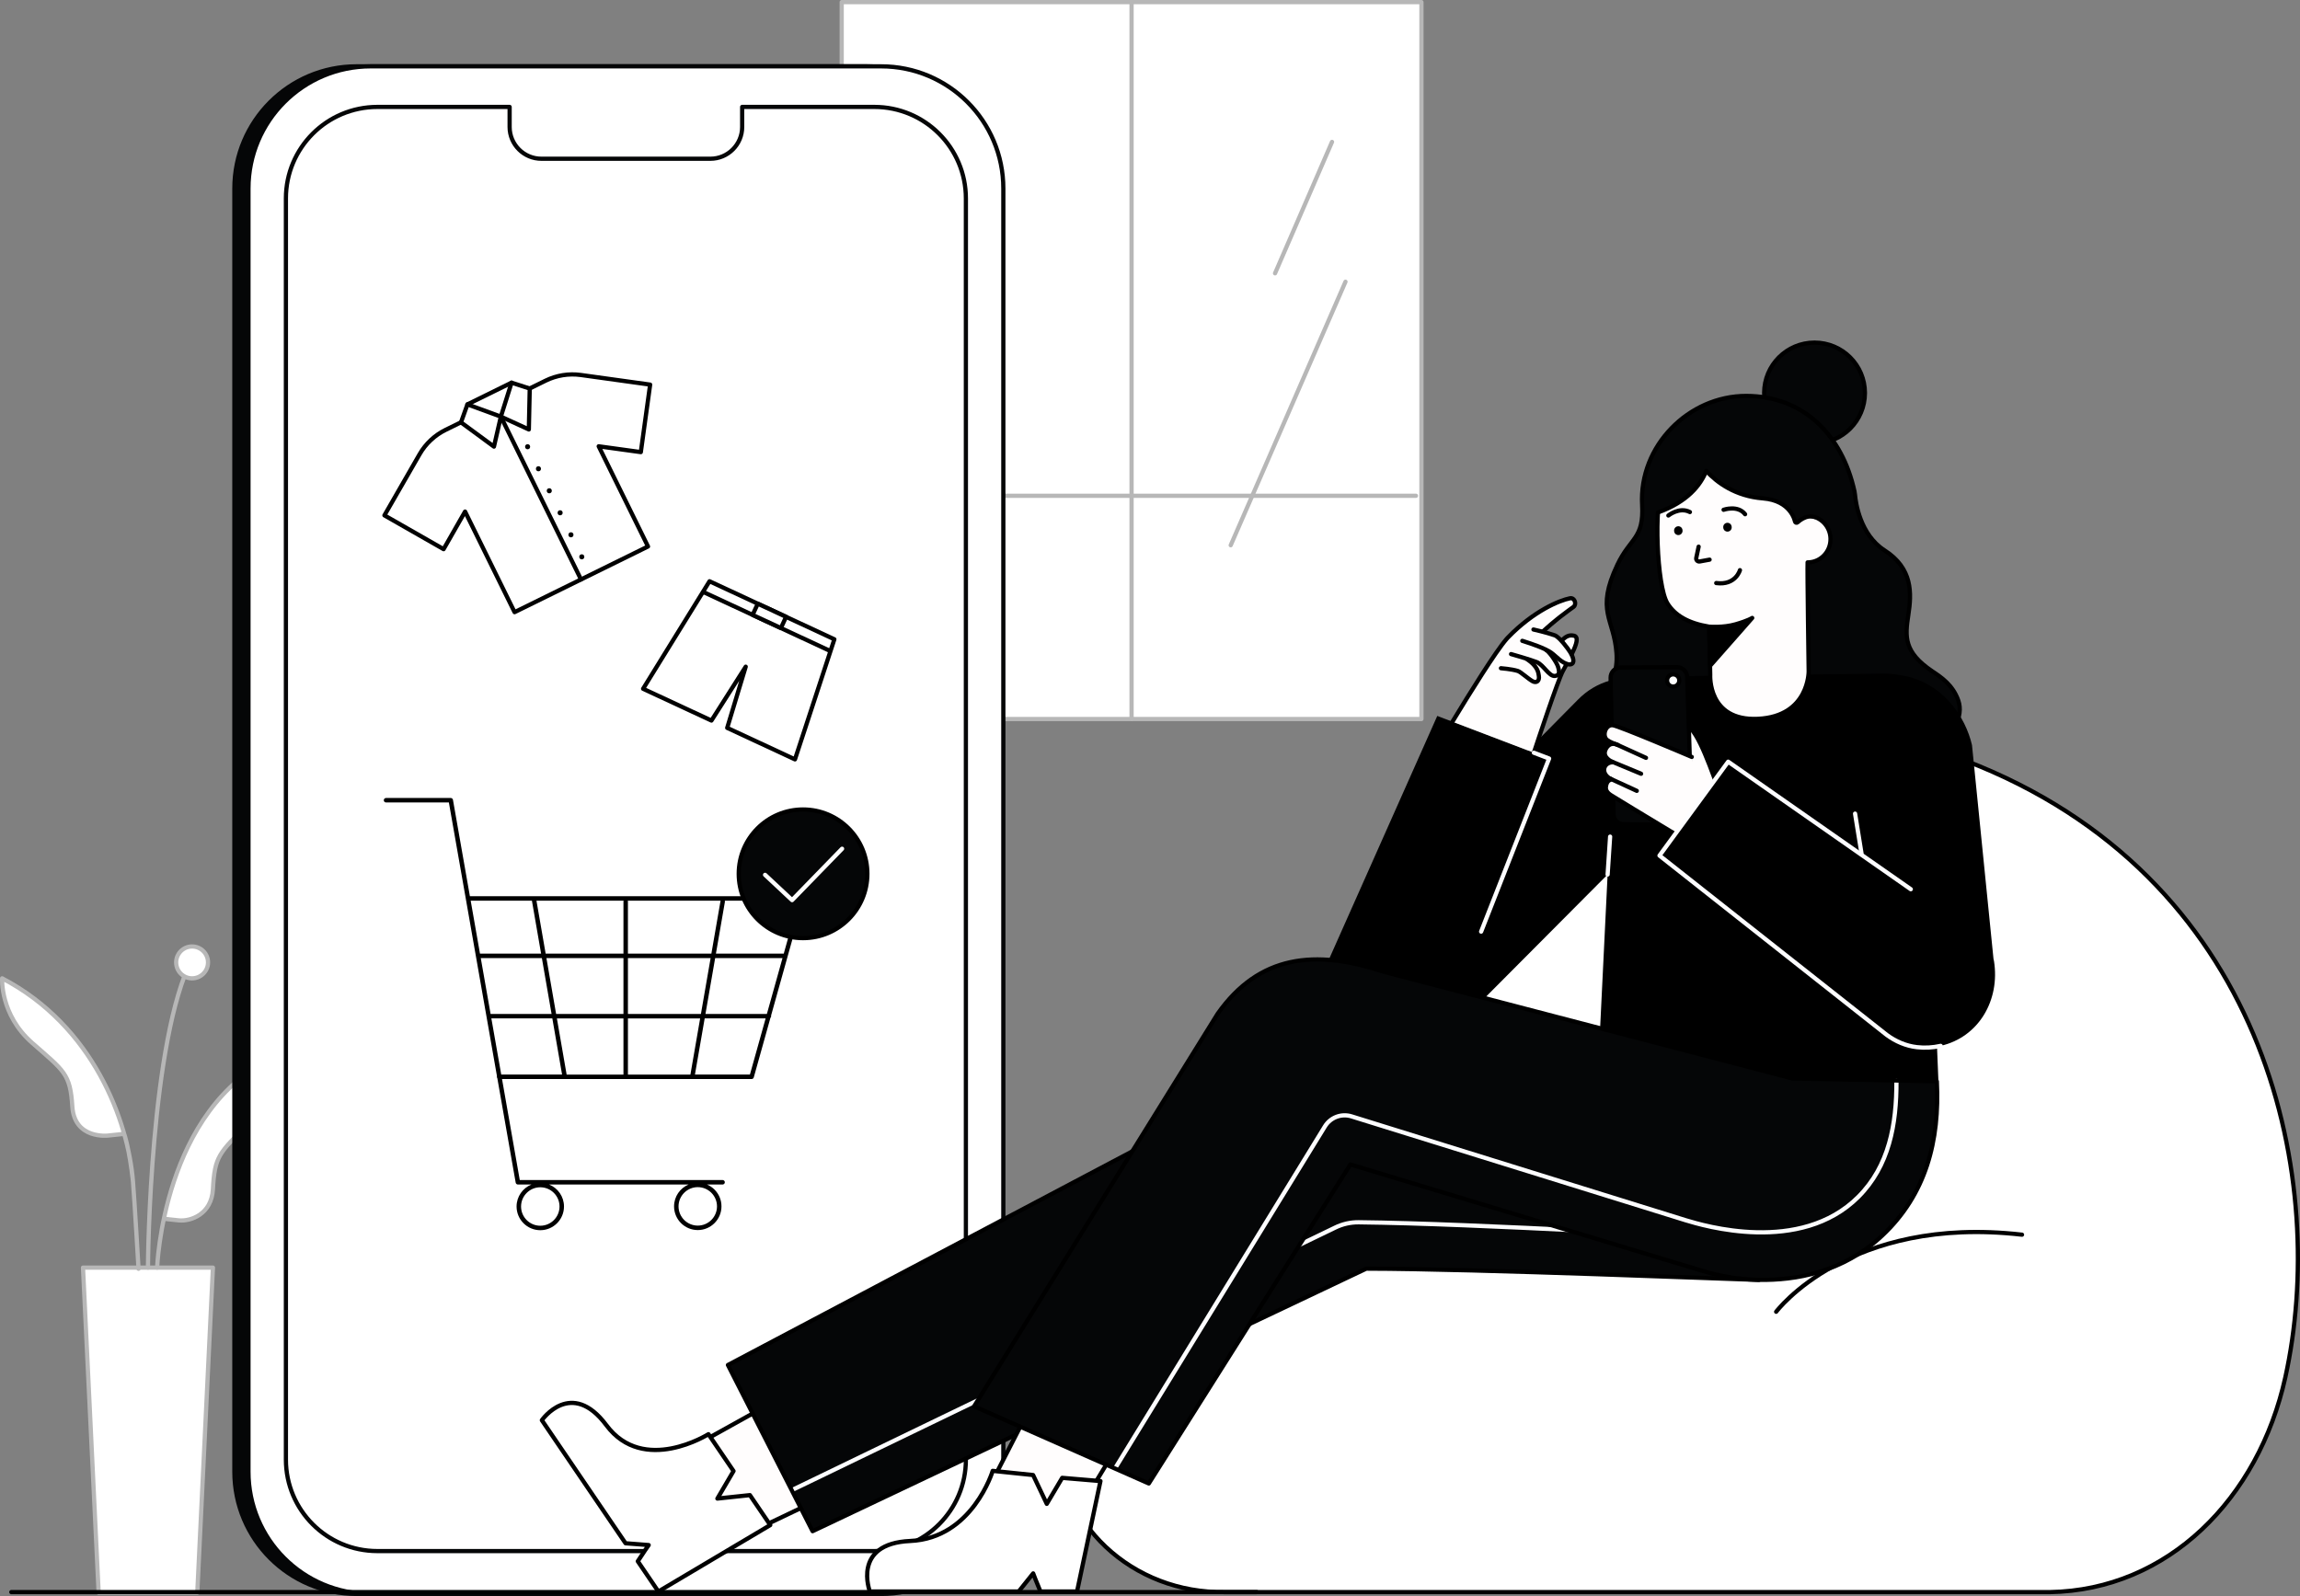 <svg id="Layer_2" data-name="Layer 2" xmlns="http://www.w3.org/2000/svg" viewBox="0 0 816.221 566.474" style="width: 100%; height: 100%;">
  <rect x="0" y="0" width="816.221" height="566.474" fill="#808080" stroke="none"/>
  <g id="Layer_1-2" data-name="Layer 1">
    <g>
      <g>
        <polygon points="70.006 565.34 35.009 565.34 29.45 449.902 75.565 449.902 70.006 565.34" fill="#fff" stroke="#b7b7b7" stroke-linecap="round" stroke-linejoin="round" stroke-width="1.5"></polygon>
        <path d="m55.77,449.902s1.958-56.557,41.765-74.829c0,0,1.631,12.725-9.136,23.493-10.768,10.768-12.194,11.764-12.834,23.493-.489,8.973-7.899,11.429-11.964,11.094-1.364-.112-5.441-.601-5.441-.601" fill="#fff" stroke="#b7b7b7" stroke-linecap="round" stroke-linejoin="round" stroke-width="1.5"></path>
        <path d="m49.16,450.311s-1.345-23.292-1.972-31.044c-1.728-21.354-14.008-55.127-46.425-72.031,0,0-.821,12.803,10.607,22.866,11.428,10.063,13.553,10.909,14.297,22.632.745,11.723,12.643,10.313,12.643,10.313l5.757-.615s1.833,5.091,3.12,16.834" fill="#fff" stroke="#b7b7b7" stroke-linecap="round" stroke-linejoin="round" stroke-width="1.5"></path>
        <path d="m52.508,449.902c0-3.915.87-80.92,15.662-109.633" fill="none" stroke="#b7b7b7" stroke-linecap="round" stroke-linejoin="round" stroke-width="1.5"></path>
        <circle cx="68.169" cy="341.581" r="5.656" fill="#fff" stroke="#b7b7b7" stroke-linecap="round" stroke-linejoin="round" stroke-width="1.5"></circle>
      </g>
      <g>
        <g>
          <rect x="298.699" y=".75" width="205.738" height="254.444" transform="translate(803.136 255.944) rotate(180)" fill="#fff" stroke="#b7b7b7" stroke-linecap="round" stroke-linejoin="round" stroke-width="1.5"></rect>
          <line x1="401.568" y1="255.194" x2="401.568" y2=".75" fill="#fff" stroke="#b7b7b7" stroke-linecap="round" stroke-linejoin="round" stroke-width="1.5"></line>
          <line x1="298.699" y1="175.968" x2="502.487" y2="175.968" fill="#fff" stroke="#b7b7b7" stroke-linecap="round" stroke-linejoin="round" stroke-width="1.5"></line>
        </g>
        <line x1="436.755" y1="193.517" x2="477.486" y2="99.994" fill="#fff" stroke="#b7b7b7" stroke-linecap="round" stroke-linejoin="round" stroke-width="1.5"></line>
        <line x1="452.487" y1="97" x2="472.705" y2="50.365" fill="#fff" stroke="#b7b7b7" stroke-linecap="round" stroke-linejoin="round" stroke-width="1.5"></line>
      </g>
      <g>
        <path d="m307.678,23.543H126.559c-23.96,0-43.384,19.424-43.384,43.384v455.413c0,23.96,19.424,43.384,43.384,43.384h181.119c23.96,0,43.384-19.424,43.384-43.384V66.927c0-23.96-19.424-43.384-43.384-43.384Zm30.096,494.497c0,17.934-14.538,32.472-32.472,32.472h-176.367c-17.934,0-32.472-14.538-32.472-32.472V70.422c0-17.934,14.538-32.472,32.472-32.472h46.921v7.108c0,6.233,5.053,11.286,11.286,11.286h59.953c6.233,0,11.286-5.053,11.286-11.286v-7.108h46.913c17.938,0,32.48,14.542,32.48,32.48v447.61Z" fill="#050607" stroke="#050607" stroke-linecap="round" stroke-linejoin="round" stroke-width="1.5"></path>
        <rect x="93.69" y="31.556" width="254.662" height="526.887" rx="40.771" ry="40.771" fill="#fff"></rect>
        <path d="m312.678,23.543h-181.119c-23.96,0-43.384,19.424-43.384,43.384v455.413c0,23.96,19.424,43.384,43.384,43.384h181.119c23.96,0,43.384-19.424,43.384-43.384V66.927c0-23.96-19.424-43.384-43.384-43.384Zm30.096,494.497c0,17.934-14.538,32.472-32.472,32.472h-176.367c-17.934,0-32.472-14.538-32.472-32.472V70.422c0-17.934,14.538-32.472,32.472-32.472h46.921v7.108c0,6.233,5.053,11.286,11.286,11.286h59.953c6.233,0,11.286-5.053,11.286-11.286v-7.108h46.913c17.938,0,32.48,14.542,32.48,32.48v447.61Z" fill="#fff" stroke="#050607" stroke-linecap="round" stroke-linejoin="round" stroke-width="1.5"></path>
      </g>
      <g>
        <path d="m285.236,318.878c0-.438-.356-.794-.794-.794h-117.685s-6.009-34.202-6.009-34.202c-.068-.38-.396-.656-.782-.656h-23.023c-.396.027-.714.345-.741.741-.014.212.055.417.194.577.14.16.334.256.563.271h22.34l17.063,97.118c-.032.096-.048.2-.041.307.011.16.079.297.168.416l6.518,37.1c.068.379.396.655.782.656h4.815c-3.091,1.246-5.281,4.271-5.281,7.803,0,4.64,3.774,8.414,8.414,8.414s8.414-3.774,8.414-8.414c0-3.532-2.19-6.557-5.281-7.803h49.495c-3.026,1.276-5.155,4.272-5.155,7.756,0,4.639,3.775,8.414,8.415,8.414,4.639,0,8.414-3.775,8.414-8.414,0-2.248-.875-4.36-2.464-5.949-.782-.782-1.692-1.39-2.682-1.807h5.596c.396-.027.714-.345.741-.741.029-.438-.303-.818-.757-.848h-72.016l-6.297-35.843h88.576c.354,0,.668-.239.765-.58l5.919-21.161c.144-.134.242-.317.256-.525.006-.092-.01-.181-.034-.267l11.567-41.354c.02-.07.03-.142.03-.215Zm-37.613,102.466c3.764,0,6.825,3.062,6.825,6.825s-3.062,6.825-6.826,6.825-6.825-3.062-6.825-6.825c.004-3.76,3.065-6.821,6.825-6.826Zm-55.886-.203v.249h0c3.763,0,6.825,3.063,6.825,6.826s-3.062,6.825-6.826,6.825-6.825-3.062-6.825-6.826c.004-3.76,3.066-6.822,6.826-6.826v-.25s0,0,0,0h0s0,0,0,0Zm31.102-39.749v-19.937s25.628,0,25.628,0l-3.458,19.937h-22.17Zm-21.755,0l-3.458-19.937h23.625v19.937h-20.166Zm-7.172-41.344h27.338v19.819h-23.9s-3.438-19.819-3.438-19.819Zm28.926,0h29.342l-3.438,19.818h-25.904s0-19.818,0-19.818Zm32.852-20.236l-3.235,18.647h-29.617s0-18.53,0-18.53c-.006-.091-.032-.177-.067-.257h32.973c-.018.047-.046.089-.055.14Zm-34.44.135v18.513h-27.614s-3.259-18.787-3.259-18.787h30.948c-.038.085-.068.175-.075.275Zm-28.95,20.101l3.438,19.819h-21.641s-3.482-19.819-3.482-19.819h21.685Zm58.054,19.818l3.438-19.818h23.903l-5.543,19.818h-21.798Zm3.713-21.407l3.188-18.377c.024-.145-.005-.282-.055-.411h26.194l-5.255,18.787h-24.072Zm-62.043,0h-21.689s-3.301-18.788-3.301-18.788h21.731l3.259,18.788Zm-17.649,22.995h21.638l3.458,19.937h-21.593s-3.503-19.937-3.503-19.937Zm75.703,0h21.629l-5.576,19.937h-19.511s3.458-19.937,3.458-19.937Z"></path>
        <g>
          <circle cx="284.986" cy="310.133" r="22.827" fill="#050607" stroke="#000" stroke-linecap="round" stroke-linejoin="round" stroke-width="1.5"></circle>
          <polyline points="271.512 310.506 281.096 319.476 298.838 301.233" fill="none" stroke="#fff" stroke-linecap="round" stroke-linejoin="round" stroke-width="1.5"></polyline>
        </g>
        <g>
          <polygon points="165.882 143.525 181.541 135.819 180.225 152.909 165.882 143.525" fill="#fff" stroke="#000" stroke-linecap="round" stroke-linejoin="round" stroke-width="1.5"></polygon>
          <path d="m230.722,136.508l-3.307,23.956-14.947-2.061,17.499,35.558-47.357,23.306-17.567-35.697-7.62,13.339-20.999-11.995,12.493-21.71c2.145-3.728,5.352-6.731,9.213-8.632l9.614-4.731,10,.025,5.939-7.869,9.918-4.881c3.887-1.913,8.256-2.618,12.548-2.023l24.574,3.414Z" fill="#fff" stroke="#000" stroke-linecap="round" stroke-linejoin="round" stroke-width="1.5"></path>
          <g>
            <polygon points="165.882 143.525 163.595 149.909 175.294 158.514 177.743 147.866 165.882 143.525" fill="#fff" stroke="#000" stroke-linecap="round" stroke-linejoin="round" stroke-width="1.5"></polygon>
            <polygon points="181.541 135.819 187.994 137.902 187.675 152.421 177.743 147.866 181.541 135.819" fill="#fff" stroke="#000" stroke-linecap="round" stroke-linejoin="round" stroke-width="1.5"></polygon>
          </g>
          <line x1="177.743" y1="147.866" x2="206.188" y2="205.664" fill="#fff" stroke="#000" stroke-linecap="round" stroke-linejoin="round" stroke-width="1.5"></line>
          <g>
            <circle cx="187.238" cy="158.555" r=".899"></circle>
            <circle cx="191.084" cy="166.37" r=".899"></circle>
            <circle cx="194.929" cy="174.185" r=".899"></circle>
            <circle cx="198.775" cy="181.999" r=".899"></circle>
            <circle cx="202.621" cy="189.814" r=".899"></circle>
            <circle cx="206.467" cy="197.629" r=".899"></circle>
          </g>
        </g>
        <g>
          <polygon points="282.116 269.519 258.068 258.34 264.638 236.623 252.478 255.742 228.222 244.466 251.796 206.303 296.096 226.897 282.116 269.519" fill="#fff" stroke="#000" stroke-linecap="round" stroke-linejoin="round" stroke-width="1.5"></polygon>
          <line x1="249.949" y1="210.277" x2="294.249" y2="230.871" fill="#fff" stroke="#000" stroke-linecap="round" stroke-linejoin="round" stroke-width="1.5"></line>
          <rect x="267.485" y="216.396" width="11.075" height="4.382" transform="translate(117.588 -94.721) rotate(24.932)" fill="#fff" stroke="#000" stroke-linecap="round" stroke-linejoin="round" stroke-width="1.5"></rect>
        </g>
      </g>
      <g>
        <path d="m434.659,565.069c-32.366.536-60.275-23.922-59.77-58.046.215-14.49,2.062-31.572,12.397-47.789,19.976-31.343,68.784-45.124,92.014-75.445,64.506-84.196,149.245-142.358,223.061-111.885,103.667,42.796,123.723,148.635,108.658,216.919-9.502,43.071-41.656,75.559-83.593,76.254l-292.768-.009Z" fill="#fff" stroke="#000" stroke-linecap="round" stroke-linejoin="round" stroke-width="1.5"></path>
        <path d="m630.319,465.578s25.758-34.406,87.253-27.359" fill="#fff" stroke="#000" stroke-linecap="round" stroke-linejoin="round" stroke-width="1.5"></path>
        <line x1="445.994" y1="565.07" x2="4.017" y2="565.07" fill="#050607" stroke="#000" stroke-linecap="round" stroke-linejoin="round" stroke-width="1.5"></line>
        <circle id="h_1" cx="643.943" cy="139.479" r="17.882" fill="#050607" stroke="#000" stroke-linecap="round" stroke-linejoin="round" stroke-width="1.5"></circle>
        <path id="h_1-2" data-name="h_1" d="m565.413,248.68s9.1-4.409,8.254-16.815c-.846-12.405-7.546-14.84.303-31.389,4.662-9.83,9.464-9.171,8.79-21.311-1.158-20.85,16.482-38.676,36.962-38.64,20.254.036,33.979,13.79,38.392,33.871.087.394.146.793.181,1.194.226,2.587,1.711,14.125,10.521,19.771,9.959,6.382,9.608,15.167,8.412,22.883s-1.658,13.198,8.521,20.033c3.272,2.197,7.264,4.84,9.211,10.366,1.985,5.635-2.041,12.647-7.781,14.303-18.576,5.36-116.416,10.839-125.087,2.168-3.741-3.741-3.403-11.676,3.32-16.435Z" fill="#050607" stroke="#000" stroke-linecap="round" stroke-linejoin="round" stroke-width="1.5"></path>
        <path id="h_1_h" d="m641.636,199.6c4.483-.069,8.052-3.826,7.972-8.39-.076-4.368-3.469-7.884-7.689-8.118-3.344-14.685-15.473-25.728-30.864-25.489-11.571.179-15.685,6.491-21.153,15.94-2.894,5-2.056,34.323,1.846,40.615,2.61,4.207,7.281,7.03,14.81,8.268l.365,17.081s-.986,16.491,16.937,15.624c18.18-.879,17.999-16.849,17.999-16.849,0,0-.527-36.479-.38-38.687.052,0,.103.006.155.006Z" fill="#fffdfd" stroke="#000" stroke-linecap="round" stroke-linejoin="round" stroke-width="1.5"></path>
        <path id="h_1_sh" d="m621.829,219.323l-14.944,16.975-.326-13.873s4.881.441,9.379-.854c4.498-1.295,5.89-2.248,5.89-2.248Z" stroke="#000" stroke-linecap="round" stroke-linejoin="round" stroke-width="1.5"></path>
        <path id="h_1-3" data-name="h_1" d="m633.045,154.613c-.087-.143-39.783,1.984-39.783,1.984l-7.928,26.249c12.613-3.611,17.954-10.165,20.172-15.703,3.842,4.142,10.337,8.975,20.112,9.74,9.896.775,11.317,7.9,11.373,8.202.037.2.18.365.372.43.096.032.198.038.294.018s.187-.065.262-.134c.03-.027,3.088-2.859,6.603-2.374,1.153.159-3.649-8.049-3.364-8.41,2.49-3.158-5.51-15.752-8.113-20.002Z" fill="#050607"></path>
        <path id="h_1-4" data-name="h_1" d="m588.37,181.873c10.456-3.735,15.106-9.659,17.137-14.73,3.842,4.142,10.337,8.975,20.112,9.74,9.896.775,11.317,7.9,11.373,8.202.037.2.18.365.372.43.096.032.198.038.294.018s.187-.065.262-.134c.03-.027,2.944-2.931,6.085-1.91" fill="none" stroke="#000" stroke-linecap="round" stroke-linejoin="round" stroke-width="1.5"></path>
        <g id="e_4_eye">
          <path d="m614.545,187.187l-.014-.141c.008-.207-.035-.399-.129-.578-.06-.186-.164-.347-.31-.483-.136-.146-.297-.25-.483-.31-.179-.094-.371-.137-.578-.129l-.399.054c-.254.071-.475.2-.662.386l-.235.304c-.136.234-.204.486-.205.757l.014.141c-.008.207.035.399.129.578.06.186.164.347.31.483.136.146.297.25.483.31.179.094.371.137.578.129l.399-.054c.254-.071.475-.2.662-.386l.235-.304c.136-.234.204-.486.205-.757h0Z"></path>
        </g>
        <g id="e_4_eye-2" data-name="e_4_eye">
          <path d="m597.109,188.414l-.014-.141c.008-.207-.035-.399-.129-.578-.06-.186-.164-.347-.31-.483-.136-.146-.297-.25-.483-.31-.179-.094-.371-.137-.578-.129l-.399.054c-.254.071-.475.2-.662.386l-.235.304c-.136.234-.204.486-.205.757l.014.141c-.008.207.035.399.129.578.06.186.164.347.31.483.136.146.297.25.483.31.179.094.371.137.578.129l.399-.054c.254-.071.475-.2.662-.386l.235-.304c.136-.234.204-.486.205-.757h0Z"></path>
        </g>
        <path id="e_4_st" d="m602.811,194.021l-.844,3.993c-.156.737.484,1.399,1.222,1.263l3.507-.644" fill="none" stroke="#000" stroke-linecap="round" stroke-linejoin="round" stroke-width="1.5"></path>
        <path id="e_4_st-2" data-name="e_4_st" d="m611.663,180.933s5.042-1.777,7.637,1.581" fill="none" stroke="#000" stroke-linecap="round" stroke-linejoin="round" stroke-width="1.5"></path>
        <path id="e_4_st-3" data-name="e_4_st" d="m617.469,202.363s-1.512,5.494-8.416,4.575" fill="none" stroke="#000" stroke-linecap="round" stroke-linejoin="round" stroke-width="1.5"></path>
        <path id="e_4_st-4" data-name="e_4_st" d="m592.068,182.965s3.889-3.176,7.644-1.223" fill="none" stroke="#000" stroke-linecap="round" stroke-linejoin="round" stroke-width="1.5"></path>
        <path id="bl" d="m688.697,371.195c-.43.1-1.3.24-1.3.24l.511,12.351-120.971-.251,3.57-73.15-55.15,55.41c-2.92,2.93-5.66,4.89-8.79,6.1-11.84,4.55-27.46-.65-33.84-12.74-1.67-3.14-4.11-11.16-.8-19.36l38.13-85.7,32.12,12.24,17.77-17.98c6.67-6.78,14.96-8.67,26.17-8.22l20.8-.27c-.02,2.42.6,16.05,16.94,15.27,15.23-.73,17.57-12.06,17.93-15.72l26.5-.34c2.32-.02,4.49.22,6.55.64v-.03c14.77,2.48,22.75,14.96,24.98,24.77l7.63,75.86.18.8c2.2,13.82-5.39,27.01-18.93,30.08Z"></path>
        <g id="ha">
          <path id="sk" d="m595.808,269.213c-.092-1.579-.245-3.125-.317-4.557-.207-4.086.219-7.237,1.704-7.462,4.016-.609,8.342,10.963,12.85,23.493l-8.877,10.01-5.36-21.485Z" fill="#fffdfd" stroke="#000" stroke-linecap="round" stroke-linejoin="round" stroke-width="1.5"></path>
          <path id="b" d="m600.334,289.118l-1.596-48.861c-.063-1.934-1.655-3.465-3.59-3.453l-20.029.12c-1.993.012-3.591,1.654-3.548,3.647l1.047,48.457c.042,1.922,1.598,3.466,3.52,3.493l20.578.284c2.037.028,3.684-1.651,3.617-3.686Z" fill="#050607" stroke="#000" stroke-linecap="round" stroke-linejoin="round" stroke-width="1.5"></path>
          <circle id="b-2" data-name="b" cx="593.778" cy="241.51" r="2.167" fill="#fff" stroke="#000" stroke-linecap="round" stroke-linejoin="round" stroke-width="1.5"></circle>
          <path id="b-3" data-name="b" d="m603.582,284.046l-3.208-15.391s-26.012-11.091-28.077-11.264c-2.628-.219-3.808,3.842-1.943,5.247,1.02.769,2.357,1.225,3.342,1.599-2.007-.778-3.361.474-3.977,1.954-1.126,2.708,2.297,4.144,2.689,4.351-3.19,0-4.442,3.494-1.402,5.573.201.137.606.324.84.434-.297.332-1.665.329-1.943,2.722-.245,2.103,2.022,3.039,3.033,3.702,1.197.785,25.706,15.569,25.706,15.569l4.941-14.495Z" fill="#fffdfd"></path>
          <path id="st" d="m574.128,264.407c-.991-.408-2.595-.88-3.774-1.769-1.865-1.405-.685-5.467,1.943-5.247,2.066.172,28.077,11.264,28.077,11.264" fill="none" stroke="#000" stroke-linecap="round" stroke-linejoin="round" stroke-width="1.5"></path>
          <path id="st-2" data-name="st" d="m584.123,268.973l-10.426-4.735c-2.008-.779-3.363.473-3.978,1.953-1.126,2.708,2.297,4.144,2.689,4.351-3.19,0-4.442,3.494-1.402,5.573.201.137.605.324.84.434-.297.332-1.665.329-1.943,2.722-.245,2.103,2.022,3.039,3.033,3.702,1.971,1.294,38.212,23.1,38.212,23.1" fill="none" stroke="#000" stroke-linecap="round" stroke-linejoin="round" stroke-width="1.5"></path>
          <line id="st-3" data-name="st" x1="572.071" y1="270.343" x2="582.386" y2="274.624" fill="#fff" stroke="#000" stroke-linecap="round" stroke-linejoin="round" stroke-width="1.5"></line>
          <line id="st-4" data-name="st" x1="571.554" y1="276.415" x2="580.86" y2="280.688" fill="#fff" stroke="#000" stroke-linecap="round" stroke-linejoin="round" stroke-width="1.5"></line>
        </g>
        <line id="st-5" data-name="st" x1="660.597" y1="302.837" x2="658.325" y2="288.777" fill="none" stroke="#fdfdff" stroke-linecap="round" stroke-linejoin="round" stroke-width="1.5"></line>
        <g id="ha-2" data-name="ha">
          <path id="sk-2" data-name="sk" d="m558.527,225.625c-1.5-.34-2.66.15-3.9,1.34-.09.08-.18.17-.27.28-.05.04-.11.09-.16.15-.01.02-.04.05-.06.07-.77-.85-1.55-1.56-2.16-1.87-.08-.05-.16-.08-.24-.11-.67-.23-1.4-.46-2.13-.67-.33-.1-.67-.19-1-.28-.39-.12-.78-.22-1.15-.31.29-.27.58-.54.87-.8,1.42-1.29,2.81-2.47,4.29-3.66.41-.34.83-.67,1.26-1,.78-.61,1.6-1.22,2.47-1.87.35-.26.72-.53,1.09-.8.31-.22.63-.45.96-.69,1.22-.88.46-3.4-1.25-3.06-3.66.73-12.78,4.39-21.99,13.89-.16.17-.34.36-.53.58-4.42,5.02-14.01,20.68-19.2,29.33h.02l28.89,11.01c1.47-4.46,8.54-25.72,10.28-28.98.45-.84.89-1.65,1.32-2.45.02-.03.03-.07.05-.1.05.02.09.03.13.04.15.05.29.08.43.11.02,0,.05.01.07.01.15.03.29.04.42.04.3,0,.57-.06.78-.18.38-.24.58-.69.52-1.35-.01-.08-.02-.16-.03-.23-.06-.4-.21-.87-.45-1.41-.05-.11-.1-.22-.16-.33v-.01c.02-.04.04-.07.06-.11.02-.04.04-.07.05-.11.12-.23.23-.46.33-.69.37-.77.68-1.5.92-2.15.12-.36.23-.7.31-1.01.37-1.44.2-2.39-.84-2.62Z" fill="#fffdfd"></path>
          <path id="st-6" data-name="st" d="m557.761,232.208c1.759-3.584,2.572-6.181.769-6.587-1.678-.377-2.923.274-4.331,1.778" fill="none" stroke="#000" stroke-linecap="round" stroke-linejoin="round" stroke-width="1.5"></path>
          <path id="st-7" data-name="st" d="m544.337,267.155c1.47-4.46,8.54-25.72,10.28-28.98.45-.84.89-1.65,1.32-2.45" fill="none" stroke="#000" stroke-linecap="round" stroke-linejoin="round" stroke-width="1.5"></path>
          <path id="st-8" data-name="st" d="m515.447,256.145c6.28-10.35,15.29-24.85,19.18-29.33.19-.22.37-.41.53-.58,9.21-9.5,18.33-13.16,21.99-13.89,1.71-.34,2.47,2.18,1.25,3.06-.33.24-.65.47-.96.69-.37.27-.74.54-1.09.8-.87.65-1.69,1.26-2.47,1.87-.43.34-.85.67-1.26,1-1.48,1.19-2.87,2.37-4.29,3.66-.24.21-.48.43-.72.65" fill="none" stroke="#000" stroke-linecap="round" stroke-linejoin="round" stroke-width="1.5"></path>
          <path id="st-9" data-name="st" d="m544.187,223.426s4.445.983,7.549,2.063c1.63.567,4.759,4.766,5.48,5.96,2.474,4.095.537,5.246-2.184,3.75-2.557-1.407-3.747-3.519-6.295-4.519" fill="none" stroke="#000" stroke-linecap="round" stroke-linejoin="round" stroke-width="1.5"></path>
          <path id="st-10" data-name="st" d="m540.23,227.445s5.066,1.539,8.072,2.978c1.557.745,4.142,4.772,4.573,6.098.661,2.035.541,3.154-.982,3.383-2.175.326-4.043-3.93-6.592-4.931-2.379-.933-9.061-2.823-9.061-2.823" fill="none" stroke="#000" stroke-linecap="round" stroke-linejoin="round" stroke-width="1.5"></path>
          <path id="st-11" data-name="st" d="m541.861,233.917c3.921,2.617,4.06,4.812,4.242,5.953.31,1.941-.935,2.651-2.238,1.91-1.733-.986-4.176-3.322-5.242-3.648-2.215-.678-5.97-.966-5.97-.966" fill="none" stroke="#000" stroke-linecap="round" stroke-linejoin="round" stroke-width="1.5"></path>
        </g>
        <polyline id="st-12" data-name="st" points="525.621 330.651 549.743 269.219 544.337 267.155" fill="none" stroke="#fdfdff" stroke-linecap="round" stroke-linejoin="round" stroke-width="1.5"></polyline>
        <line id="st-13" data-name="st" x1="570.51" y1="310.382" x2="571.399" y2="296.941" fill="none" stroke="#fdfdff" stroke-linecap="round" stroke-linejoin="round" stroke-width="1.5"></line>
        <path id="bl-2" data-name="bl" d="m688.699,371.199c-2.837.646-5.675.781-8.415.469-3.904-.445-7.587-2.041-10.746-4.377l-80.618-63.63,24.371-33.319,64.812,45.265"></path>
        <path id="b-4" data-name="b" d="m688.699,371.199c-2.837.646-5.675.781-8.415.469-3.904-.445-7.587-2.041-10.746-4.377l-80.618-63.63,24.371-33.319,64.812,45.265" fill="none" stroke="#fdfdff" stroke-linecap="round" stroke-linejoin="round" stroke-width="1.5"></path>
        <polygon id="sk-3" data-name="sk" points="286.994 490.626 236.631 518.628 256.826 548.325 307.661 524.045 286.994 490.626" fill="#fffdfd" stroke="#000" stroke-linecap="round" stroke-linejoin="round" stroke-width="1.5"></polygon>
        <path id="l" d="m233.637,564.863l-7.299-10.734c1.698-2.677,3.866-5.751,3.866-5.751l-8.211-.638-29.698-43.673s10.41-14.954,22.904,1.785c13.205,17.691,36.213,3.168,36.213,3.168l8.901,13.089-5.728,9.767,11.536-1.226,7.228,10.63-39.713,23.582Z" fill="#fff" stroke="#000" stroke-linecap="round" stroke-linejoin="round" stroke-width="1.5"></path>
        <path id="l-2" data-name="l" d="m624.236,454.25c-7.584-.125-99.795-3.925-139.363-3.982l-196.501,93.183-30.045-58.982,211.952-111.993s150.295,8.023,147.804,9.945l6.153,71.829" fill="#050607"></path>
        <path id="l-3" data-name="l" d="m617.061,439.591c-7.31-.121-93.241-5.35-134.874-5.778-2.929-.03-5.817.629-8.442,1.929l-192.548,93.051" fill="none" stroke="#fdfdff" stroke-linecap="round" stroke-linejoin="round" stroke-width="1.5"></path>
        <path id="st-14" data-name="st" d="m624.236,454.25c-7.584-.125-99.795-3.925-139.363-3.982l-196.501,93.183-30.045-58.982,211.952-111.993s150.295,8.023,147.804,9.945l6.153,71.829" fill="none" stroke="#000" stroke-linecap="round" stroke-linejoin="round" stroke-width="1.5"></path>
        <polygon id="sk-4" data-name="sk" points="374.188 482.763 346.666 536.388 382.579 536.388 409.714 491.477 374.188 482.763" fill="#fffdfd" stroke="#000" stroke-linecap="round" stroke-linejoin="round" stroke-width="1.5"></polygon>
        <path id="l-4" data-name="l" d="m382.215,564.863h-12.98c-1.259-2.91-2.582-6.431-2.582-6.431l-5.145,6.431h-52.813s-6.512-17.017,14.356-17.936c22.055-.971,29.237-24.887,29.237-24.887l14.335,1.485,4.856,10.228,5.473-9.228,13.578,1.145-8.314,39.194Z" fill="#fff" stroke="#000" stroke-linecap="round" stroke-linejoin="round" stroke-width="1.5"></path>
        <path id="l-5" data-name="l" d="m687.34,383.789l-51.237-1.012h0s-145.304-37.942-145.304-37.942c-24.053-7.966-43.941-5.939-58.686,14.981l-86.425,139.319,62.004,27.389,71.531-113.234,125.297,37.876c6.101,1.844,12.421,2.878,18.792,3.06.408.012.727.02.924.023,12.89.213,29.662-2.535,43.711-15.71,15.561-14.593,20.46-33.724,19.393-54.751Z" fill="#050607"></path>
        <path id="l-6" data-name="l" d="m395.675,521.216l74.505-121.421c1.961-3.214,5.855-4.683,9.45-3.566l118.63,36.881c6.101,1.844,40.605,12.301,61.232-8.326,10.904-10.904,13.597-25.672,13.515-41.137" fill="none" stroke="#fdfdff" stroke-linecap="round" stroke-linejoin="round" stroke-width="1.5"></path>
        <path id="st-15" data-name="st" d="m687.34,383.789l-51.237-1.012h0s-145.304-37.942-145.304-37.942c-24.053-7.966-43.941-5.939-58.686,14.981l-86.425,139.319,62.004,27.389,71.531-113.234,125.297,37.876c6.101,1.844,12.421,2.878,18.792,3.06.408.012.727.02.924.023,12.89.213,29.662-2.535,43.711-15.71,15.561-14.593,20.46-33.724,19.393-54.751Z" fill="none" stroke="#000" stroke-linecap="round" stroke-linejoin="round" stroke-width="1.5"></path>
      </g>
    </g>
  </g>
</svg>